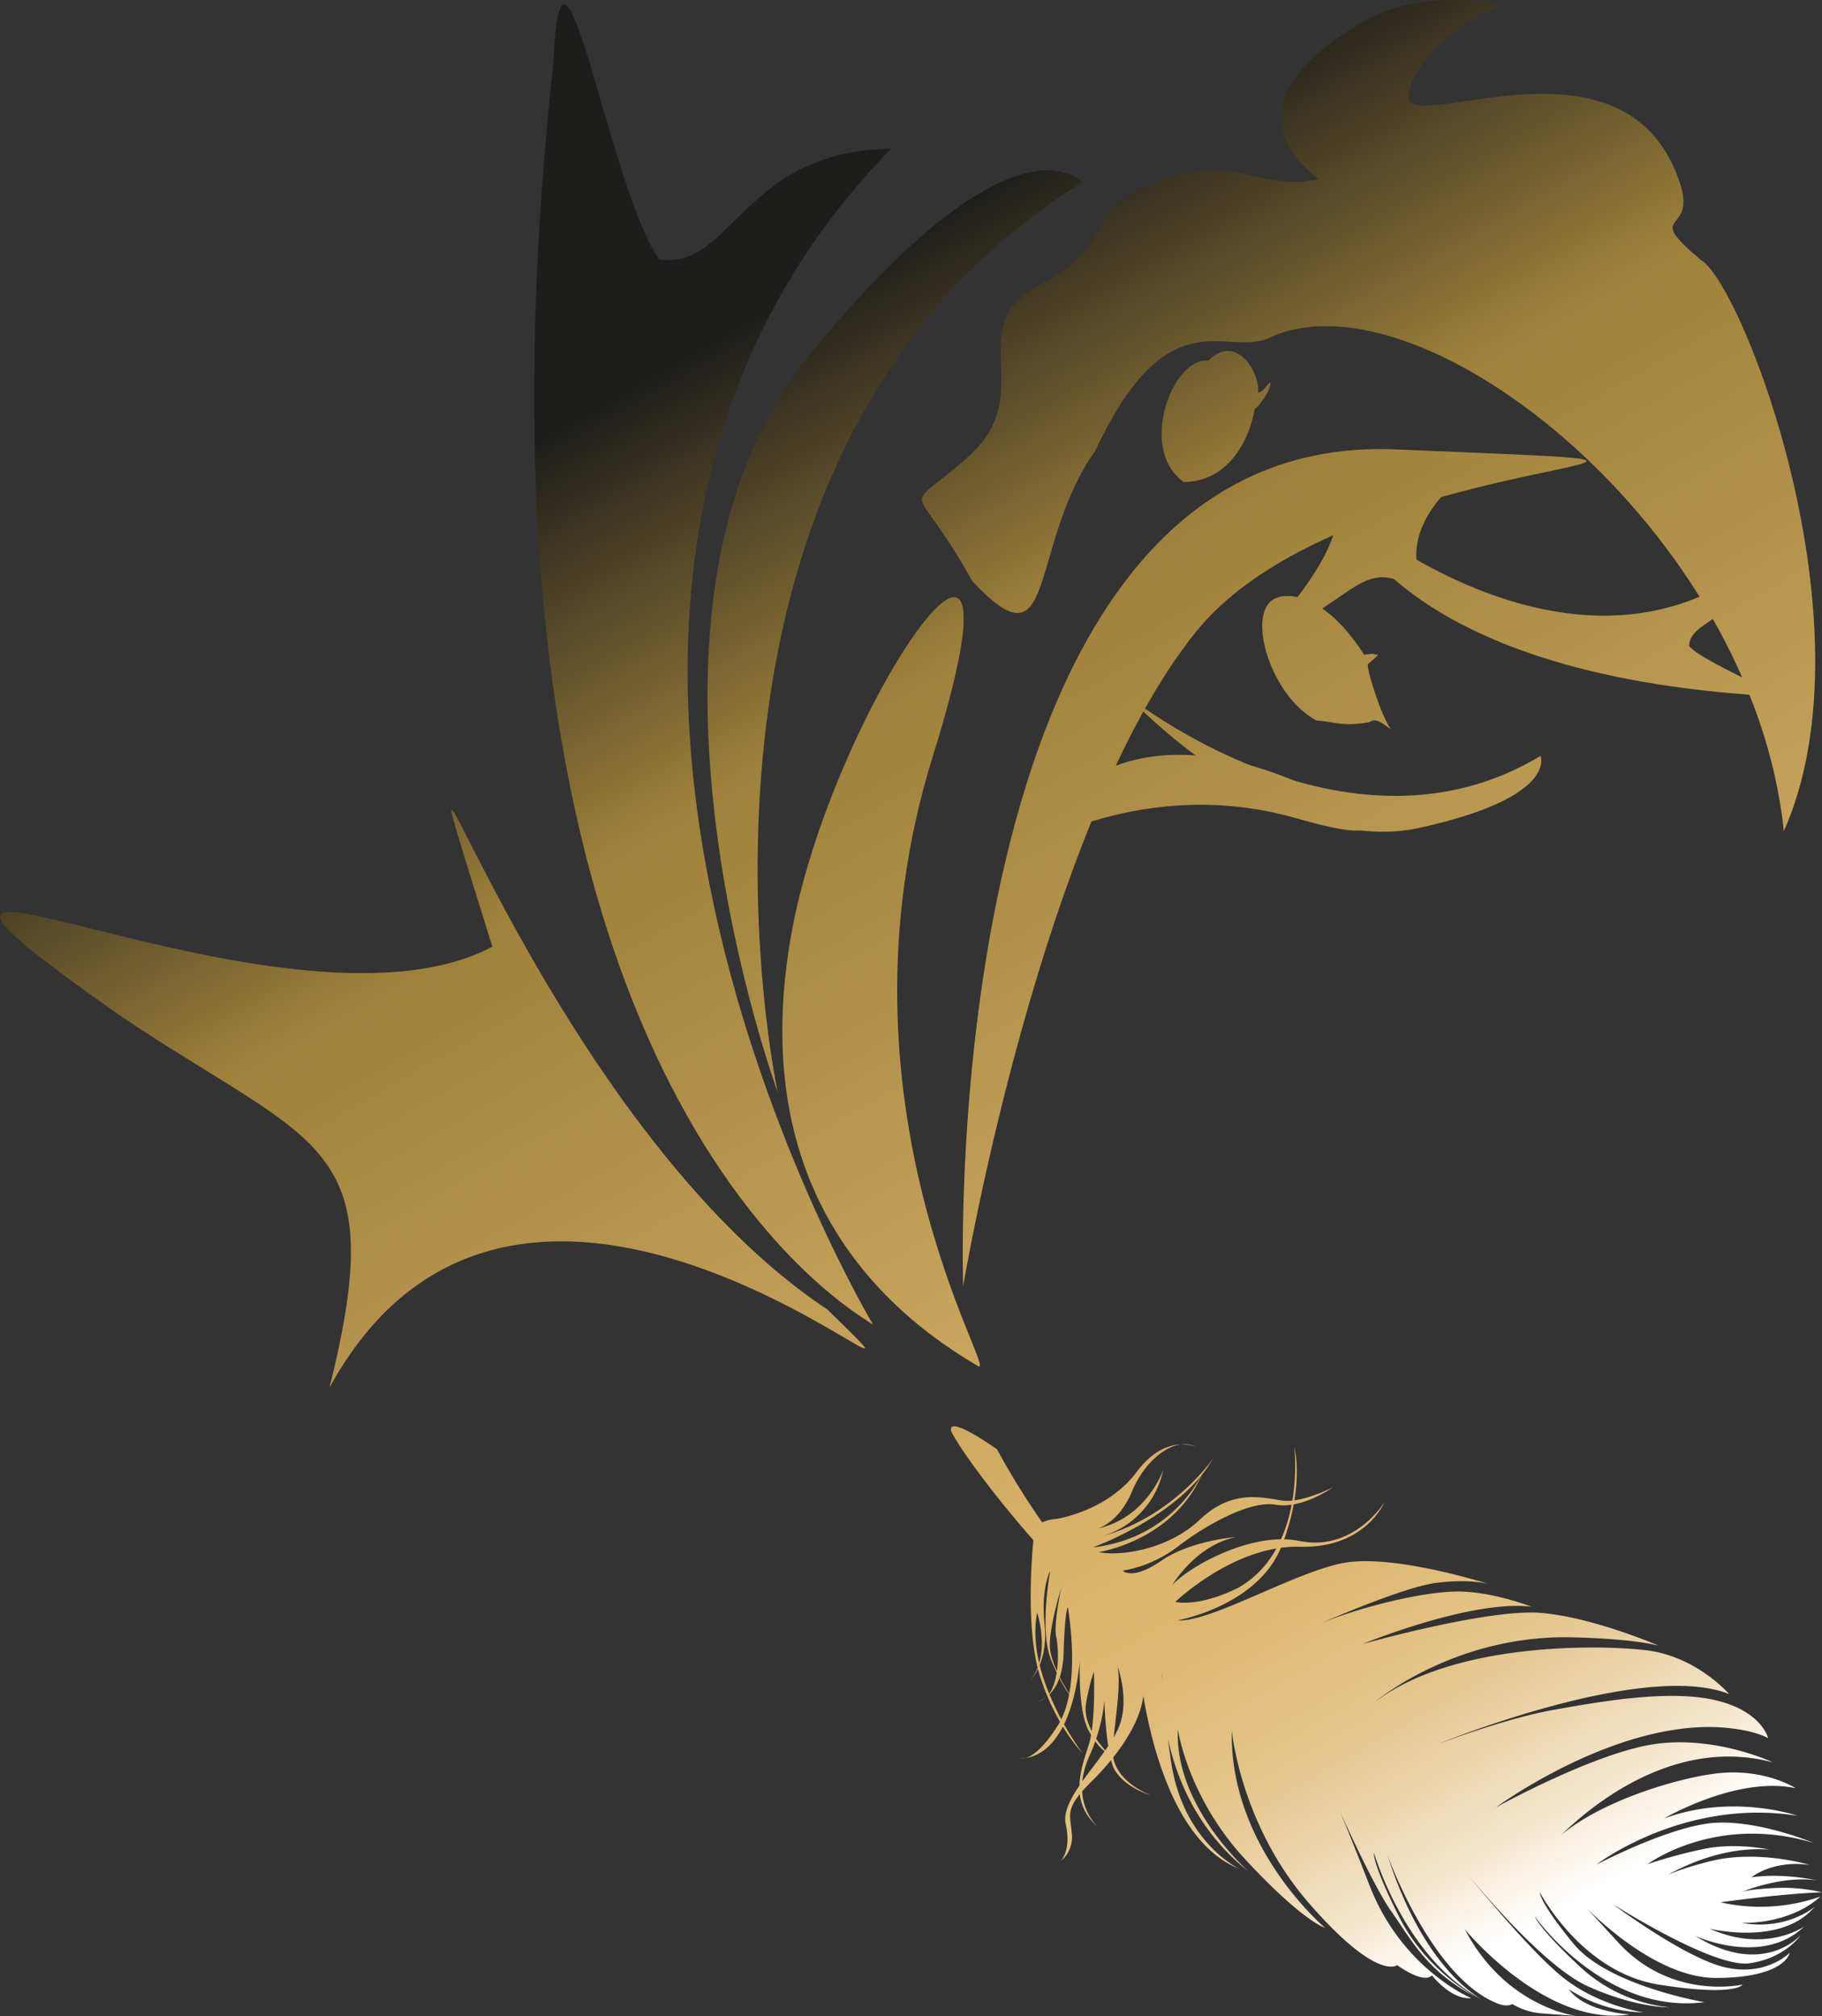 <svg id="Dessin" xmlns="http://www.w3.org/2000/svg" xmlns:xlink="http://www.w3.org/1999/xlink" viewBox="0 0 586.44 648.95"><rect x="0" y="0" width="586.44" height="648.95" fill="#333333" stroke="none"/><defs><style>.cls-1{fill:url(#Dégradé_sans_nom_229);}.cls-2{fill:url(#Dégradé_sans_nom_229-2);}.cls-3{fill:url(#Dégradé_sans_nom_229-3);}.cls-4{fill:url(#Dégradé_sans_nom_229-4);}.cls-5{fill:url(#Dégradé_sans_nom_229-5);}.cls-6{fill:url(#Dégradé_sans_nom_229-6);}.cls-7{fill:url(#Dégradé_sans_nom_229-7);}.cls-8{fill:url(#Dégradé_sans_nom_229-8);}.cls-9{fill-rule:evenodd;fill:url(#Dégradé_sans_nom_229-9);}.cls-10{fill:url(#Dégradé_sans_nom_229-10);}.cls-11{fill:url(#Dégradé_sans_nom_229-11);}.cls-12{fill:url(#Dégradé_sans_nom_229-12);}.cls-13{fill:url(#Dégradé_sans_nom_229-13);}.cls-14{fill:url(#Dégradé_sans_nom_229-14);}.cls-15{fill:url(#Dégradé_sans_nom_229-15);}.cls-16{fill:url(#Dégradé_sans_nom_229-16);}.cls-17{fill:url(#Dégradé_sans_nom_229-17);}</style><linearGradient id="Dégradé_sans_nom_229" x1="588.21" y1="767.94" x2="304.21" y2="270.61" gradientUnits="userSpaceOnUse"><stop offset="0" stop-color="#fff"/><stop offset="0.01" stop-color="#fdfaf6"/><stop offset="0.05" stop-color="#f3e6cc"/><stop offset="0.1" stop-color="#ebd4aa"/><stop offset="0.14" stop-color="#e5c78f"/><stop offset="0.19" stop-color="#e1be7c"/><stop offset="0.23" stop-color="#deb871"/><stop offset="0.28" stop-color="#ddb66d"/><stop offset="0.78" stop-color="#9e813a"/><stop offset="1" stop-color="#1d1d1b"/></linearGradient><linearGradient id="Dégradé_sans_nom_229-2" x1="596.51" y1="763.2" x2="312.51" y2="265.87" xlink:href="#Dégradé_sans_nom_229"/><linearGradient id="Dégradé_sans_nom_229-3" x1="588.19" y1="767.95" x2="304.19" y2="270.62" xlink:href="#Dégradé_sans_nom_229"/><linearGradient id="Dégradé_sans_nom_229-4" x1="608.38" y1="756.42" x2="324.38" y2="259.09" xlink:href="#Dégradé_sans_nom_229"/><linearGradient id="Dégradé_sans_nom_229-5" x1="592.76" y1="765.34" x2="308.76" y2="268.01" xlink:href="#Dégradé_sans_nom_229"/><linearGradient id="Dégradé_sans_nom_229-6" x1="578.15" y1="773.69" x2="294.15" y2="276.35" xlink:href="#Dégradé_sans_nom_229"/><linearGradient id="Dégradé_sans_nom_229-7" x1="583.93" y1="770.39" x2="299.93" y2="273.05" xlink:href="#Dégradé_sans_nom_229"/><linearGradient id="Dégradé_sans_nom_229-8" x1="631.65" y1="743.13" x2="347.65" y2="245.8" xlink:href="#Dégradé_sans_nom_229"/><linearGradient id="Dégradé_sans_nom_229-9" x1="763.02" y1="668.12" x2="479.02" y2="170.78" xlink:href="#Dégradé_sans_nom_229"/><linearGradient id="Dégradé_sans_nom_229-10" x1="598.19" y1="762.24" x2="314.19" y2="264.91" xlink:href="#Dégradé_sans_nom_229"/><linearGradient id="Dégradé_sans_nom_229-11" x1="585.29" y1="769.61" x2="301.29" y2="272.28" xlink:href="#Dégradé_sans_nom_229"/><linearGradient id="Dégradé_sans_nom_229-12" x1="442.24" y1="851.3" x2="158.24" y2="353.97" xlink:href="#Dégradé_sans_nom_229"/><linearGradient id="Dégradé_sans_nom_229-13" x1="682.65" y1="714.01" x2="398.65" y2="216.68" xlink:href="#Dégradé_sans_nom_229"/><linearGradient id="Dégradé_sans_nom_229-14" x1="669.36" y1="721.6" x2="385.36" y2="224.27" xlink:href="#Dégradé_sans_nom_229"/><linearGradient id="Dégradé_sans_nom_229-15" x1="753.29" y1="673.67" x2="469.29" y2="176.34" xlink:href="#Dégradé_sans_nom_229"/><linearGradient id="Dégradé_sans_nom_229-16" x1="717.44" y1="694.14" x2="433.44" y2="196.81" xlink:href="#Dégradé_sans_nom_229"/><linearGradient id="Dégradé_sans_nom_229-17" x1="793.07" y1="650.96" x2="509.07" y2="153.63" xlink:href="#Dégradé_sans_nom_229"/></defs><path class="cls-1" d="M439.07,637.72s-3.05,27.53,2,43.77,13.72,25,13.72,25A92.53,92.53,0,0,1,443.15,685c-2.72-7.38-4.44-15.77-2.92-23.66,0,0,4.53,13.5-2.13,21.69,0,0,5.78-5.71,4.53-17.77s1.81-17.37,1.81-17.37-3.6,19.27.3,28.68,6.64,12.07,6.64,12.07-7.28-10.36-7.07-17.25S448,653.29,448,653.29s-2.57,11.83-1.62,15.88,1.46,19.43-6,20.74c0,0,7.94-1.53,8.36-15.4s1.36-15,1.36-15,4.65,25.64-3.13,38-12,10.63-12,10.63,15.49,2.06,19-31.08c0,0-.67,15.66,2.78,22.12s6.31,7.43,6.31,7.43-8.5-8.25-7.08-16.13,2.53-10,2.53-10,.59,16-1.59,23.12-7,18.41,3,26.75c0,0-9.59-7.85-2.82-23s4.56-25.81,4.56-25.81,0,24.86,3.68,30.65,11.52,7.92,11.52,7.92-13-4.63-12.3-15,3.91-25.63.06-30.55c0,0,5.53,11.56,2.52,21.88s-19.67,23.92-17.72,32.85-1.71,12.1-1.71,12.1a10,10,0,0,0,3.66-9c-.44-6.2-2.55-7.93,6.36-16.71s20.87-24.3,15.5-36.64c0,0,4.32,53.66,31.95,64.67,0,0-18.2-8.52-21.93-35s-2.8-27.83-2.8-27.83-3.31,39.15,27.82,63.74c0,0-23.86-20.75-22.74-45.66,0,0,3.15,21.79,21.71,41.8s25.65,22,25.65,22-30.88-25.9-30-63.5c0,0,2.68,30.09,24.78,55.52s28.44,20,28.44,20,8.48,6.22,11.19,3.28c0,0,6.2,8,12.64,7.32,0,0-22.17-9.16-32.67-36.13s-12-29.39-12-29.39,12.3,28.23,19,37.68,11.43,19.51,28.13,28c0,0-16.54-8.27-25.54-26.09s-8.22-20.83-8.22-20.83,10.19,35,35.74,47.71c0,0-19.09-8.25-31.4-47,0,0,14,39.15,35.24,47.72,0,0,3.09,1.41,4.94.24a21.51,21.51,0,0,0,9.3,3c5.42.43,11.25.83,11.25.83s-22.7-2.73-35.8-27.86c0,0,25.9,31.66,53.07,27.38,0,0-14.39-.73-19.62-8.12a45.14,45.14,0,0,0,24,7.46s-14.14-2-25.59-11-32-34.68-32-34.68,24.09,30.16,39.57,37.21,26.52,6.87,26.52,6.87a49.78,49.78,0,0,1-29-13.18c-13.36-12.48-14.43-16.08-14.43-16.08S622.66,790.82,655,786.7c0,0-30.9-5.26-42-18.67S602,751.27,602,751.27s13.38,25.79,38.28,29.76,27,0,27,0-22.74,5.28-40-13.53-14.08-15.07-14.08-15.07S636.62,779,658.9,778.9s23.56-8.1,23.56-8.1-7.45,7.67-20.6,4.73-36.41-20.44-36.41-20.44,32.54,20.79,44.14,19.08S686,765.1,686,765.1s-11.9,13.87-34,.26c0,0,21.57,10,35.08-3,0,0-12.28,8.77-30.42.67,0,0,23.06,5.79,33.8-7,0,0-9,7.78-23.53,5.12,0,0,15.05.86,25.39-8.43a58.39,58.39,0,0,1-32.14,1.84s19-2.73,32.67-3.23A55.93,55.93,0,0,0,676.68,750c-9.2.54-10.19,1.43-10.19,1.43s13.32-5.72,24.92-3.9c0,0-11.19-2.55-21.27-1,0,0,6.46-5.49,18.17-4.08l.53.07s-16.54-5.08-32.1-1.15-17.48,6.83-17.48,6.83,16.86-12.11,36.67-10.61c0,0-10.82-2.35-21-.23a158,158,0,0,0-18.2,4.92s21.75-16.33,53.34-6.86c0,0-17.22-7.25-31.49-6.46s-38.45,13.53-38.45,13.53,28.06-21.64,64.82-15.79c0,0-21-7.3-43,.91,0,0,23.44-13.83,42.42-9.78,0,0-8.88-5.78-22.68-5S614,723.7,603.4,738.77c0,0,32.77-40.15,73.66-29.24,0,0-17.92-8.53-37.36-6S587.91,724,587.91,724s37-27.31,71.37-25.8c0,0,10.51.39,16.23,3.53,0,0-2-8.74-17-12.23s-37,.43-52.35,3.18-36.72,10.86-36.72,10.86,65.91-27,93.53-16c0,0-10.49-12.2-26.82-14.12s-62.72-2.27-87.37,16.82c0,0,24.4-21,61.48-21,0,0,19.74.13,30,2.72,0,0-21-9.14-37.9-10.55s-57.32,10-57.32,10,34.73-14.31,54.25-12c0,0-11.18-4.39-22.09-4.86s-32.49,4.76-45.55,10.19c0,0,26.28-11.65,37.13-13s16.64.35,16.64.35-31.07-10-47.21-6.63-42.15,19-52.83,18.37c0,0,25.94-4.59,33.53-23.91S523,608,523,608s4,32.34-17.63,45.1c0,0-11.6,6.33-20.68,4.79,0,0,19-18.35,40.09-17.77S552,625.8,552,625.8s-9.8,16.05-27.44,12.45-42.29,12.25-42.6,17.08c0,0,7.61-15.24,22.26-18.34,0,0-14.47,1.09-24,7.62s-12.43,3.21-12.43,3.21A40.56,40.56,0,0,0,485.58,640c8.72-6.68,23.13-14.91,31.5-13.4s18.4-5.63,18.4-5.63-10.06,5.19-16.41,4.28-16-3.79-26.44,6.12S466.42,643.28,460,641.84c0,0,24.69-3.58,33.81-26.27,0,0-8.78,21.67-35.73,24.78,0,0,28.28-10.05,38.78-28.67,0,0-13.11,19.48-37.21,25.44a28.17,28.17,0,0,0,21.16-21.74s-5.12,15.32-21.15,18.89c0,0,6.84-1.68,11.13-12s13.75-17.86,20.66-14.22c0,0-9.69-4.72-19.19,8s-25.86,15.13-25.86,15.13S437.9,631.45,439.07,637.72Z" transform="translate(-106.41 -142.31)"/><path class="cls-2" d="M585.17,738.79s1.32,8,11,16.79c0,0-13.89-9.39-19.26-19.59Z" transform="translate(-106.41 -142.31)"/><path class="cls-3" d="M568.22,732.68s.32,11.07,15,26.92,20.34,18.17,20.34,18.17-35.72-17.66-45.72-48.3Z" transform="translate(-106.41 -142.31)"/><path class="cls-4" d="M591.72,737.61a23.17,23.17,0,0,0,14.72-8.78s-11.56,7.15-24.64,5.24Z" transform="translate(-106.41 -142.31)"/><path class="cls-5" d="M551.93,722.36s11.32,1.9,29.16-11.78c0,0-20.57,12.34-33.25,10.45Z" transform="translate(-106.41 -142.31)"/><path class="cls-6" d="M515.59,703.69s14.27-2.14,21-10.36a99,99,0,0,1,15.89-14.87s-13.68,10.41-18.57,13.27-26.78,7.9-26.78,7.9Z" transform="translate(-106.41 -142.31)"/><path class="cls-7" d="M648.25,750.24s-152.34-15-220.93-141.47c0,0-15.48-11.12-14.82-6.11S507.76,745.65,648.25,750.24Z" transform="translate(-106.41 -142.31)"/><path class="cls-8" d="M454.64,201s-21.36-25.81-88.07,56.09-9.86,236.69-9.86,236.69S312.7,289.56,454.64,201Z" transform="translate(-106.41 -142.31)"/><path class="cls-9" d="M653.89,226C635,210.08,652,218,647.45,202.26c-16.22-52.93-87.31-16.54-87.61-28.5s21.81-27.83,27.8-28.86-21.49-6.9-40.59,3.46-43.36,30.26-16.2,51.63c-23.31,4.44-25.77-11.23-58,3.43-17,7.71-7,17.38-32.08,30.7s0,34.62-22.37,54.87-18.41,5.16.93,40.34c27.6,29.51,17.7-10.85,39.63-42,23.82-50.72,42.5-29.35,56.6-36.58,49.05-21.82,155.11,62.54,165,159.06C709.86,344.07,667.45,234,653.89,226Zm-107.15,130c.83-.77,4.74-3.71,2.31-2.91-.13-.62-2.21-.23-3.56-.06C530.52,329.88,518,334.5,518,334.5c-11.27,2.73-3.42,31.5,12.18,39.72,5.31.26,8.24,2.1,16.93.52,2.54-1.75,4.86,1.06,7,2.23C550.94,372.88,545.91,356.69,546.74,355.93Zm-35.41-87.37c.86-5.27-6.46-19.7-16.08-10.23-11.18-1.32-22.86,28.21-7.82,39.08,19.49-.48,22.77-23.32,22.77-23.32s4.18-4.13,5-7.66S513.33,268.79,511.33,268.56Z" transform="translate(-106.41 -142.31)"/><path class="cls-10" d="M387.47,568.72s-138.13-231.09,5.72-378.55c-48,.73-51,39.05-74.55,35.63-15.86-21.35-31.72-123.21-34.09-63.43C247.8,498,386.53,567.07,387.47,568.72Z" transform="translate(-106.41 -142.31)"/><path class="cls-11" d="M421.13,581.93c-40-23.37-72.86-65.52-60.14-138.33s80.71-170.35,45.69-58S428.49,586.24,421.13,581.93Z" transform="translate(-106.41 -142.31)"/><path class="cls-12" d="M264.88,447c-39.27-126.79,12.91,53.79,107.8,116.74,55.92,54.43-95.65-92.54-160.21,25.14,20-80.08-3.85-77-67.34-119.64C31.47,389.29,197.66,482.72,264.88,447Z" transform="translate(-106.41 -142.31)"/><path class="cls-13" d="M416.42,556.25s-10-275.6,139.21-269.3-14.08-3.18-64.15,58.56S416.42,556.25,416.42,556.25Z" transform="translate(-106.41 -142.31)"/><path class="cls-14" d="M437.78,413.82c9.88-17.74,28.06-32.54,60.08-27.63s75.41,33.82,25.85,19.5S436,417.08,437.78,413.82Z" transform="translate(-106.41 -142.31)"/><path class="cls-15" d="M536.8,306.12c-38-4.42,15.68,2.87,43.33-14.81,20.86-8.4-35.54,14.43-12,45.16-18.78-14.61-20.74-8-39.38,3.81C494.41,360.93,538.39,328,536.8,306.12Z" transform="translate(-106.41 -142.31)"/><path class="cls-16" d="M602.26,385.58s5.84,13.4-39.19,23.21S469,366,469,366,539.81,423.36,602.26,385.58Z" transform="translate(-106.41 -142.31)"/><path class="cls-17" d="M537.29,305.19s70.23,61.72,129.64,21.87c-3.27,16.34-16.54,15-16.86,23.21,6.3,6.76,40.09,18.59,19.52,15.64C552.65,357.34,537.79,305.61,537.29,305.19Z" transform="translate(-106.41 -142.31)"/></svg>